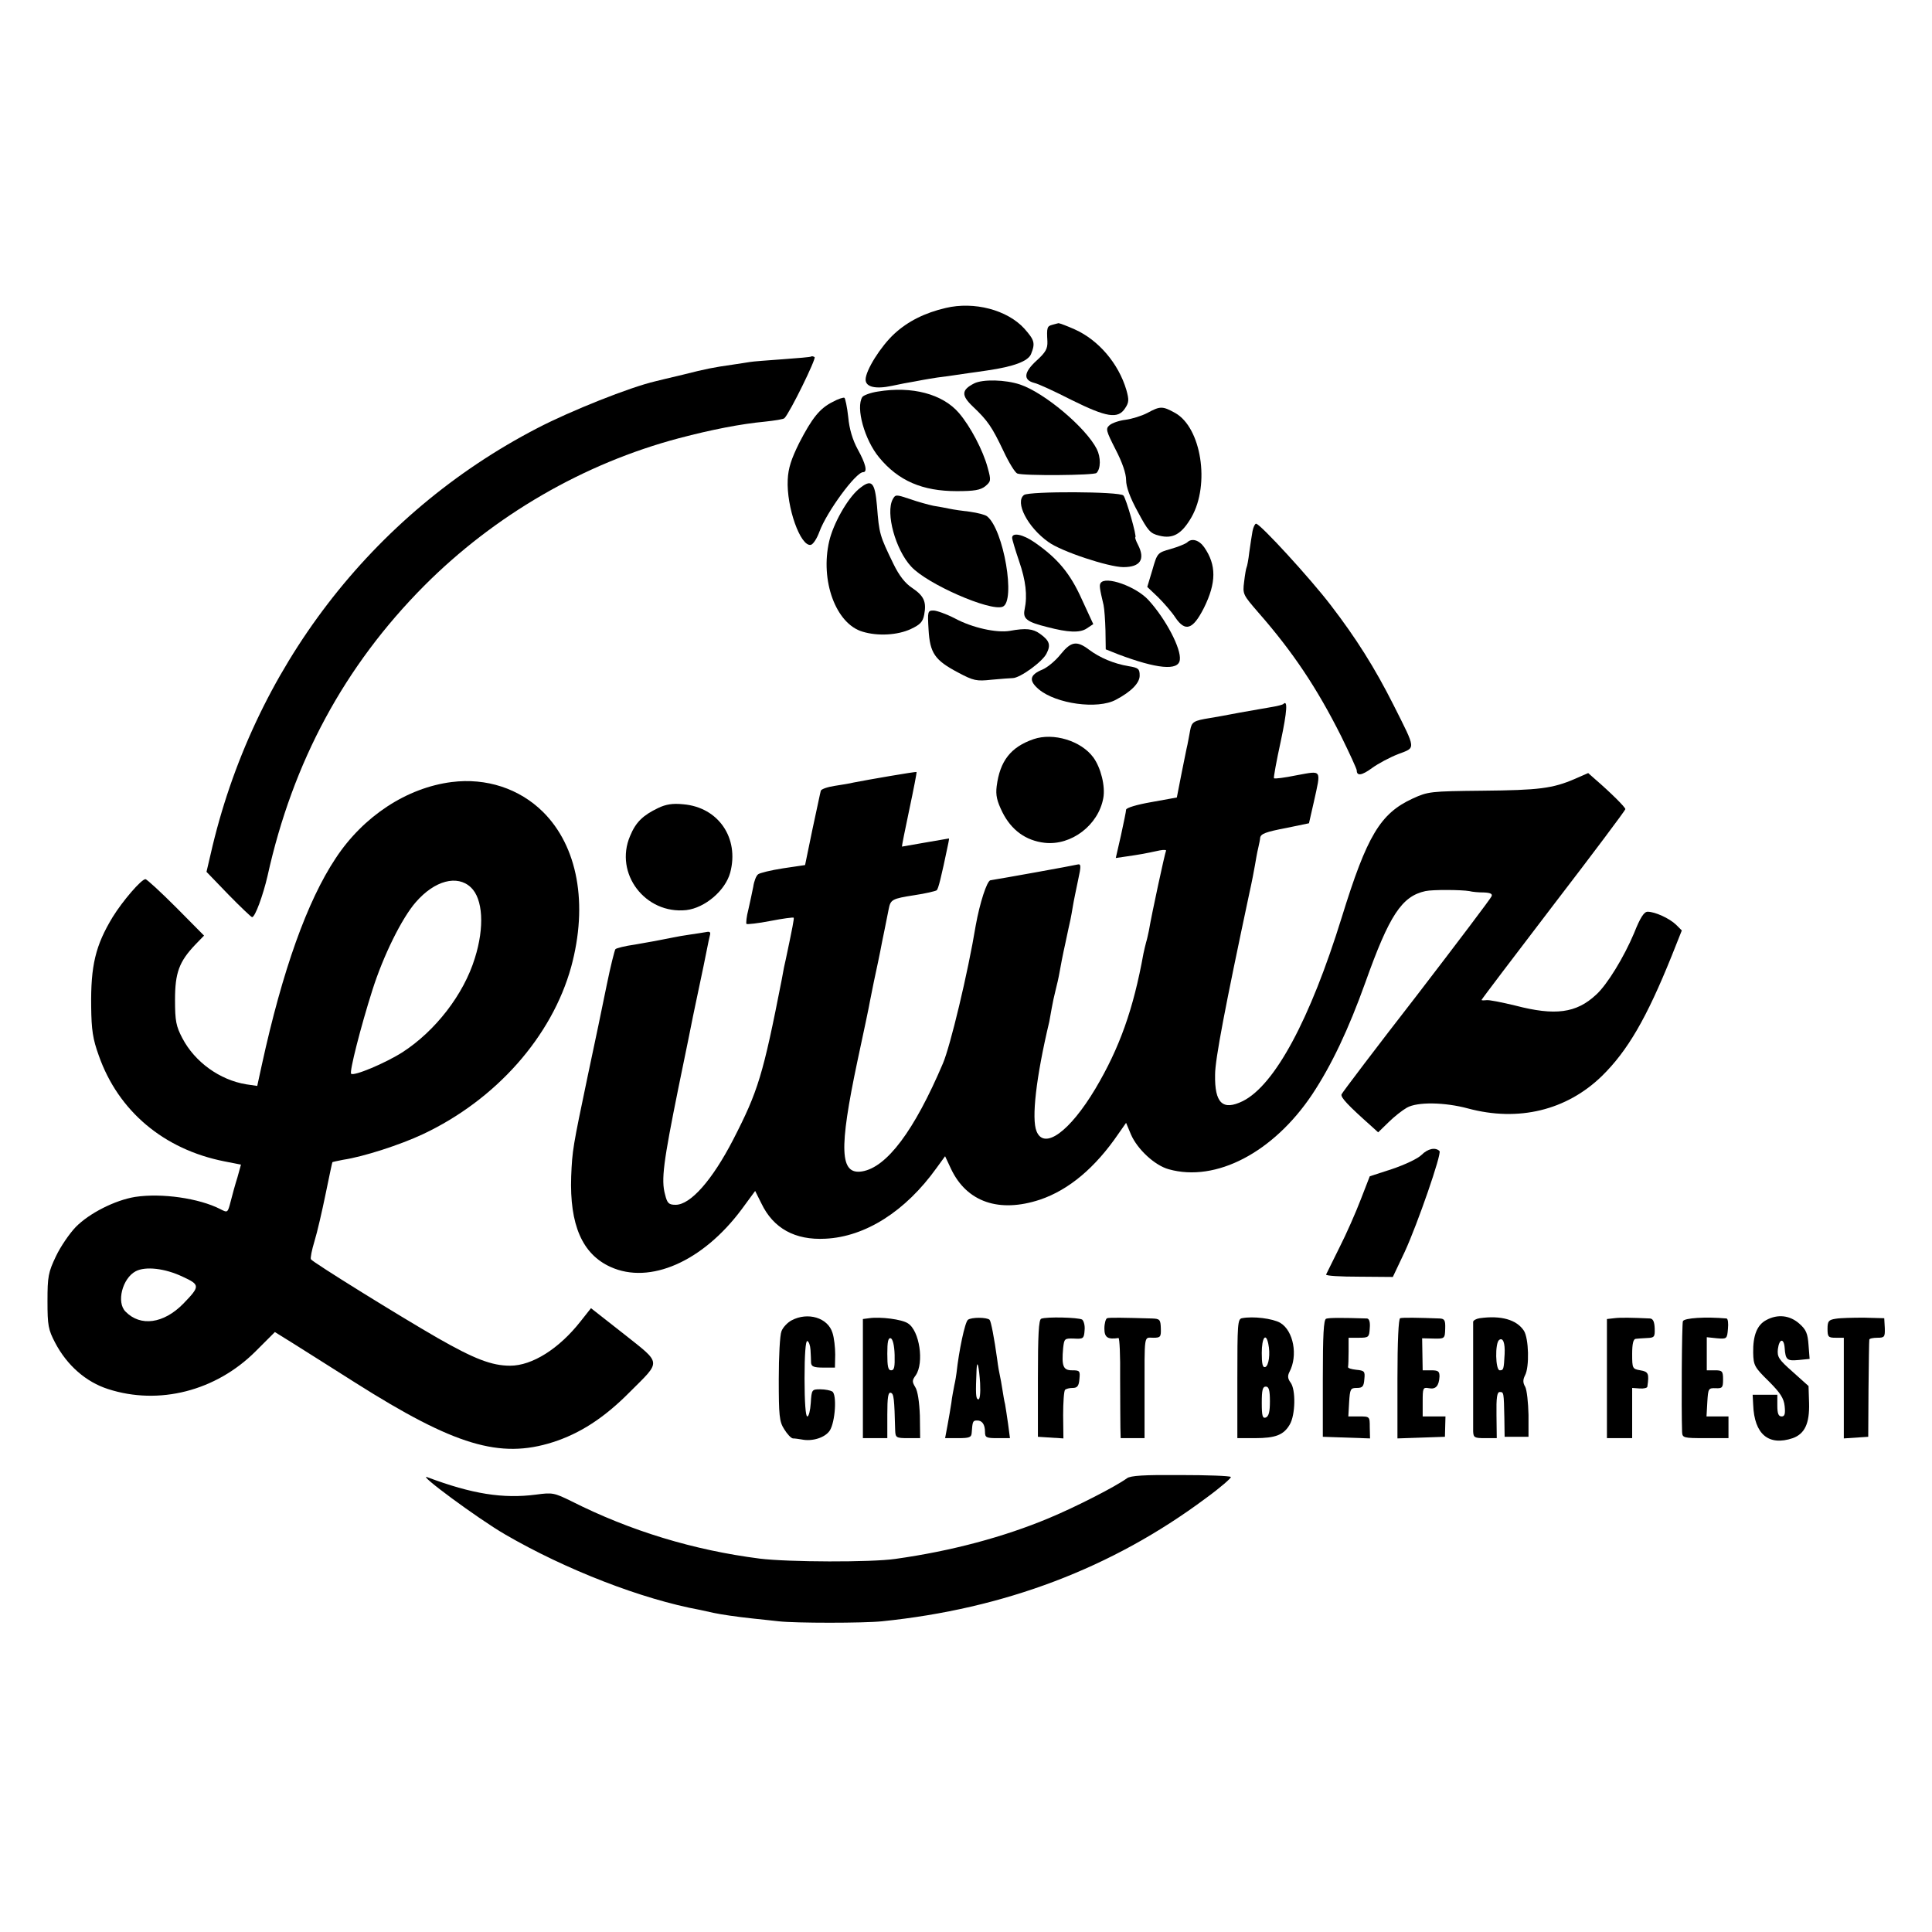 <?xml version="1.0" standalone="no"?>
<!DOCTYPE svg PUBLIC "-//W3C//DTD SVG 20010904//EN"
 "http://www.w3.org/TR/2001/REC-SVG-20010904/DTD/svg10.dtd">
<svg version="1.0" xmlns="http://www.w3.org/2000/svg"
 width="712pt" height="712pt" viewBox="0 0 712 712"
 preserveAspectRatio="xMidYMid meet">
<g transform="translate(0,712) scale(0.1,-0.1)"
fill="#000000" stroke="none">
<path d="M3485 5985 c-77 -18 -139 -49 -189 -95 -50 -46 -106 -135 -106 -169
0 -27 36 -36 97 -23 27 6 64 13 83 16 19 4 44 8 55 10 11 2 43 7 70 10 28 4
61 9 75 11 14 2 45 6 70 10 96 14 150 34 160 61 16 40 12 51 -25 93 -63 69
-185 101 -290 76z"/>
<path d="M3878 5923 c-19 -5 -21 -10 -18 -61 1 -27 -6 -40 -40 -71 -47 -43
-50 -71 -9 -82 15 -3 77 -32 138 -63 129 -64 171 -71 197 -31 15 22 15 32 5
68 -29 98 -103 184 -190 223 -29 13 -56 23 -60 23 -3 -1 -14 -3 -23 -6z"/>
<path d="M2989 5806 c-2 -2 -49 -6 -105 -10 -55 -4 -109 -8 -120 -10 -10 -2
-40 -6 -65 -10 -70 -10 -96 -15 -183 -37 -45 -11 -90 -21 -100 -24 -95 -22
-313 -109 -436 -173 -610 -316 -1049 -888 -1204 -1571 l-15 -64 81 -84 c45
-46 84 -83 87 -83 11 0 40 79 57 152 93 421 284 774 577 1069 259 260 588 451
939 544 121 32 230 53 316 61 37 4 70 9 73 13 20 20 118 220 111 225 -5 3 -11
4 -13 2z"/>
<path d="M3590 5707 c-47 -24 -48 -44 -5 -85 56 -53 71 -76 113 -164 20 -43
43 -80 51 -83 22 -9 283 -7 292 2 16 16 16 58 1 88 -40 79 -193 208 -283 238
-54 18 -137 20 -169 4z"/>
<path d="M3235 5677 c-27 -4 -53 -14 -57 -20 -25 -39 8 -158 62 -223 71 -86
159 -124 286 -124 65 0 87 4 105 18 21 18 22 21 9 68 -17 64 -64 153 -106 202
-60 70 -173 100 -299 79z"/>
<path d="M3069 5639 c-48 -24 -76 -59 -124 -152 -29 -59 -40 -92 -42 -135 -5
-101 47 -247 85 -240 9 2 23 24 32 49 27 73 134 219 161 219 17 0 9 32 -20 84
-19 35 -31 75 -35 119 -4 37 -11 69 -14 71 -4 2 -23 -4 -43 -15z"/>
<path d="M4228 5598 c-21 -11 -57 -22 -80 -25 -24 -3 -50 -12 -59 -20 -15 -13
-13 -20 22 -89 25 -48 39 -89 39 -113 0 -25 14 -64 43 -117 38 -71 46 -80 79
-88 51 -13 83 6 119 68 69 121 36 330 -60 384 -47 26 -55 26 -103 0z"/>
<path d="M3164 5317 c-42 -36 -93 -127 -108 -191 -34 -145 24 -305 123 -334
56 -17 129 -13 178 10 34 16 44 26 49 53 9 47 -1 69 -44 98 -26 17 -48 45 -69
88 -51 105 -53 111 -61 214 -8 91 -20 102 -68 62z"/>
<path d="M3774 5296 c-35 -26 13 -119 89 -173 47 -35 223 -93 277 -93 63 0 81
29 54 82 -8 15 -12 28 -10 28 7 0 -34 144 -44 154 -14 15 -346 16 -366 2z"/>
<path d="M3290 5280 c-27 -50 10 -186 68 -248 58 -64 291 -166 337 -148 49 19
4 284 -57 333 -7 6 -35 13 -63 17 -27 3 -61 8 -75 11 -14 3 -41 8 -60 11 -19
4 -59 15 -87 25 -51 17 -53 17 -63 -1z"/>
<path d="M4616 5163 c-3 -16 -8 -50 -12 -78 -3 -27 -8 -53 -10 -56 -2 -4 -6
-27 -9 -53 -6 -46 -4 -48 53 -114 127 -145 215 -277 304 -454 32 -65 58 -122
58 -127 0 -22 19 -19 57 9 22 16 65 39 96 51 65 25 67 13 -17 180 -70 139
-139 248 -232 369 -74 97 -260 300 -275 300 -4 0 -10 -12 -13 -27z"/>
<path d="M3730 5138 c0 -6 12 -46 26 -87 24 -70 31 -125 20 -177 -7 -34 7 -46
84 -65 76 -20 120 -22 145 -5 l24 16 -42 91 c-43 96 -89 151 -174 210 -43 30
-83 38 -83 17z"/>
<path d="M4375 5121 c-6 -5 -32 -16 -60 -24 -49 -14 -50 -14 -68 -77 l-19 -63
40 -38 c21 -21 50 -54 63 -74 37 -55 65 -46 106 35 46 93 46 158 1 223 -19 27
-46 35 -63 18z"/>
<path d="M4056 4971 c-5 -8 -4 -18 11 -81 3 -14 6 -56 7 -94 l1 -69 45 -18
c143 -54 223 -62 228 -21 6 41 -52 151 -115 220 -46 51 -160 91 -177 63z"/>
<path d="M3422 4800 c5 -87 23 -113 108 -158 58 -31 69 -33 124 -27 34 3 69 6
78 6 27 0 111 61 125 91 16 31 11 47 -24 72 -26 19 -52 22 -112 11 -48 -8
-137 11 -202 46 -31 16 -67 29 -79 29 -21 0 -22 -3 -18 -70z"/>
<path d="M3909 4709 c-18 -23 -48 -48 -66 -56 -49 -20 -53 -41 -14 -74 64 -53
216 -74 283 -38 57 30 88 62 88 89 0 25 -4 29 -41 35 -54 9 -106 31 -146 61
-45 34 -66 30 -104 -17z"/>
<path d="M4729 4525 c-3 -2 -20 -7 -39 -10 -19 -3 -73 -13 -120 -21 -47 -9
-96 -18 -110 -20 -62 -10 -68 -14 -74 -46 -3 -18 -8 -42 -10 -53 -3 -11 -12
-59 -22 -107 l-17 -87 -94 -17 c-52 -9 -93 -21 -93 -28 0 -6 -9 -49 -19 -95
l-19 -83 41 6 c42 6 66 10 121 22 16 3 26 2 23 -2 -4 -8 -52 -229 -63 -294 -3
-14 -7 -33 -10 -42 -3 -10 -7 -29 -10 -42 -37 -205 -88 -348 -177 -498 -95
-159 -189 -227 -217 -157 -19 46 -2 198 47 404 2 11 6 34 9 50 3 17 9 46 14
65 5 19 12 50 15 68 3 18 12 65 21 105 8 39 17 79 19 88 2 9 6 32 9 50 3 19
12 61 19 95 12 54 11 61 -2 58 -15 -4 -287 -53 -321 -58 -13 -3 -39 -83 -54
-166 -29 -176 -94 -446 -121 -509 -106 -249 -207 -383 -298 -398 -82 -13 -86
80 -17 407 23 107 44 206 46 220 4 22 24 119 30 145 1 6 5 23 8 39 3 16 10 52
16 80 6 28 12 62 15 75 7 36 12 39 95 52 41 6 78 15 82 18 6 5 16 44 43 174 2
9 3 17 2 17 -1 0 -40 -7 -87 -15 -47 -8 -86 -15 -86 -15 -1 0 11 61 27 136 16
75 28 138 27 139 -3 2 -177 -28 -233 -39 -11 -3 -42 -8 -68 -12 -27 -4 -50
-12 -52 -18 -2 -6 -15 -70 -31 -143 l-27 -131 -81 -12 c-45 -7 -86 -17 -92
-22 -7 -5 -15 -25 -18 -46 -4 -20 -12 -58 -18 -84 -7 -26 -9 -50 -7 -53 3 -2
42 2 88 11 46 9 84 14 86 12 2 -3 -4 -35 -29 -153 -3 -11 -10 -45 -15 -75 -69
-352 -87 -411 -179 -590 -77 -149 -157 -240 -212 -240 -25 0 -31 5 -39 38 -15
54 -6 120 49 392 28 135 52 254 54 265 2 11 12 56 21 100 17 80 20 95 31 150
3 17 8 38 10 47 4 13 0 16 -14 13 -11 -2 -37 -6 -58 -9 -22 -3 -50 -8 -64 -11
-54 -11 -77 -15 -140 -26 -36 -5 -68 -13 -72 -17 -3 -4 -18 -63 -32 -132 -14
-69 -45 -219 -70 -335 -55 -263 -57 -273 -61 -371 -6 -178 41 -286 145 -333
145 -66 340 20 483 212 l50 68 23 -46 c44 -92 124 -136 236 -130 147 7 295
101 409 260 l32 44 22 -47 c58 -122 177 -163 328 -113 106 36 203 117 289 243
l28 40 18 -43 c24 -55 88 -114 139 -128 174 -49 386 62 529 276 71 107 134
240 196 413 88 247 134 317 221 336 27 6 134 5 162 0 11 -3 35 -5 54 -5 23 -1
32 -5 28 -14 -3 -8 -127 -172 -276 -366 -150 -193 -274 -357 -277 -364 -4 -11
23 -40 113 -120 l22 -20 38 37 c21 21 52 45 68 54 39 22 140 20 225 -3 186
-50 363 -7 493 119 95 93 165 213 258 444 l37 93 -21 21 c-25 24 -78 48 -105
48 -13 0 -27 -21 -50 -79 -37 -88 -99 -190 -140 -227 -73 -68 -151 -78 -297
-40 -50 12 -98 22 -108 20 -9 -1 -17 -1 -17 1 0 2 119 159 265 350 146 190
265 349 265 353 0 7 -52 59 -111 110 l-26 23 -48 -21 c-83 -36 -134 -42 -340
-44 -194 -2 -202 -3 -259 -29 -119 -55 -168 -136 -261 -437 -117 -378 -247
-619 -365 -678 -74 -36 -104 -8 -102 98 0 55 37 249 126 667 9 40 18 87 21
105 3 18 8 47 12 63 4 17 7 33 7 37 2 15 19 22 98 37 l82 17 18 79 c27 122 31
115 -63 98 -44 -9 -82 -14 -84 -11 -2 2 9 63 25 136 24 113 26 155 9 137z"/>
<path d="M3809 4396 c-84 -29 -124 -80 -136 -174 -4 -33 1 -54 21 -95 33 -66
86 -105 156 -113 98 -11 198 65 216 165 8 43 -9 112 -37 150 -45 61 -147 92
-220 67z"/>
<path d="M1665 4238 c-166 -21 -326 -126 -428 -281 -105 -158 -196 -413 -272
-761 l-17 -78 -41 6 c-97 16 -189 82 -235 170 -23 44 -27 63 -27 141 0 100 15
141 75 204 l32 33 -103 104 c-57 57 -108 104 -113 104 -15 0 -84 -80 -121
-140 -63 -104 -81 -178 -79 -330 1 -86 6 -119 28 -180 72 -205 240 -346 463
-390 l61 -12 -13 -47 c-8 -25 -19 -65 -25 -89 -11 -42 -11 -42 -38 -28 -78 40
-216 60 -314 45 -74 -12 -169 -60 -219 -111 -23 -24 -56 -72 -73 -108 -28 -59
-31 -74 -31 -165 0 -90 3 -105 28 -153 44 -84 114 -145 195 -171 188 -61 398
-7 544 139 l71 71 66 -41 c36 -23 140 -88 231 -146 365 -231 532 -281 727
-219 100 32 189 89 284 185 117 117 119 102 -22 214 l-121 95 -38 -48 c-80
-102 -179 -164 -260 -164 -68 0 -132 25 -267 102 -146 84 -460 279 -467 290
-3 4 3 34 13 67 10 32 28 111 41 174 13 63 24 116 25 117 1 1 19 5 40 9 74 11
210 55 293 94 270 127 476 360 547 617 63 232 24 444 -104 571 -87 86 -209
126 -336 110z m70 -388 c45 -42 51 -147 15 -261 -41 -134 -146 -269 -267 -347
-63 -40 -179 -89 -189 -79 -7 7 36 175 78 307 40 127 109 267 161 326 69 79
152 101 202 54z m-1062 -1435 c65 -30 65 -35 2 -100 -72 -73 -157 -85 -212
-29 -35 34 -12 123 37 149 36 19 108 11 173 -20z"/>
<path d="M2425 4142 c-56 -27 -82 -52 -103 -103 -59 -138 56 -289 207 -273 69
8 144 72 162 138 34 127 -43 241 -173 252 -39 4 -64 0 -93 -14z"/>
<path d="M5239 2864 c-14 -14 -61 -36 -108 -52 l-83 -27 -33 -85 c-18 -47 -53
-127 -79 -178 -25 -50 -47 -95 -49 -99 -1 -5 54 -8 122 -8 l124 -1 44 93 c47
102 137 362 128 371 -15 15 -43 9 -66 -14z"/>
<path d="M2917 2254 c-15 -8 -32 -26 -37 -40 -6 -14 -10 -94 -10 -177 0 -134
2 -156 20 -184 11 -18 25 -33 32 -34 7 0 22 -2 33 -4 39 -8 86 7 103 33 20 31
27 133 9 144 -7 4 -26 8 -44 8 -31 0 -32 -1 -35 -50 -2 -28 -7 -50 -13 -50 -6
0 -10 53 -10 140 0 88 4 139 10 138 6 -2 11 -16 12 -33 1 -16 2 -38 2 -47 1
-14 10 -18 45 -18 l43 0 1 48 c0 26 -4 62 -10 80 -17 56 -91 78 -151 46z"/>
<path d="M3203 2262 l-23 -3 0 -220 0 -219 45 0 45 0 0 86 c0 64 3 85 13 81
11 -3 13 -21 16 -139 1 -26 4 -28 47 -28 l45 0 -1 83 c-2 51 -8 91 -17 105
-12 20 -12 25 2 44 31 46 14 164 -29 191 -22 15 -101 25 -143 19z m94 -135 c1
-44 -1 -57 -13 -57 -11 0 -14 14 -14 61 0 44 3 60 13 57 7 -3 13 -26 14 -61z"/>
<path d="M3567 2256 c-11 -9 -33 -113 -42 -196 -1 -8 -4 -28 -8 -45 -3 -16 -9
-46 -11 -65 -3 -19 -9 -56 -14 -82 l-9 -48 48 0 c42 0 49 3 50 20 3 41 4 45
19 45 19 1 30 -14 30 -42 0 -21 5 -23 46 -23 l46 0 -7 53 c-4 28 -9 61 -11 72
-3 11 -7 36 -10 55 -3 19 -7 42 -9 50 -2 8 -7 35 -10 60 -11 80 -23 141 -28
146 -10 10 -68 10 -80 0z m45 -233 c2 -39 -1 -62 -7 -60 -9 2 -10 19 -6 111 2
40 9 9 13 -51z"/>
<path d="M3837 2260 c-9 -4 -12 -59 -12 -220 l0 -215 47 -3 47 -3 -1 86 c0 47
3 89 7 93 4 4 16 7 28 7 17 0 23 7 25 33 3 30 1 32 -27 32 -33 0 -39 15 -33
82 4 35 5 36 40 35 34 -2 37 0 39 30 2 18 -3 35 -9 40 -14 8 -132 11 -151 3z"/>
<path d="M4080 2262 c-5 -2 -10 -19 -10 -38 0 -33 12 -41 52 -35 4 0 7 -66 6
-147 0 -81 1 -164 1 -184 l1 -38 44 0 44 0 0 158 c0 232 -3 212 32 212 27 0
29 3 28 35 -1 32 -4 35 -32 36 -104 3 -157 4 -166 1z"/>
<path d="M4577 2262 c-16 -3 -17 -22 -17 -223 l0 -219 65 0 c76 0 106 12 128
50 21 35 23 129 3 155 -11 15 -11 25 -4 39 32 60 15 152 -34 181 -28 16 -100
25 -141 17z m97 -94 c8 -37 2 -81 -11 -86 -10 -3 -13 12 -13 52 0 56 15 77 24
34z m6 -212 c0 -39 -4 -55 -15 -60 -12 -4 -15 5 -15 54 0 47 3 60 15 60 11 0
15 -13 15 -54z"/>
<path d="M4887 2260 c-9 -4 -12 -60 -12 -220 l0 -215 87 -3 87 -3 -1 41 c0 40
0 40 -40 40 l-39 0 3 53 c3 48 5 52 28 52 21 0 26 5 28 32 3 29 1 32 -30 35
-18 2 -32 6 -30 11 1 4 2 30 2 57 l0 50 38 0 c36 0 38 2 40 35 2 23 -2 35 -10
36 -92 3 -141 3 -151 -1z"/>
<path d="M5160 2262 c-6 -2 -10 -85 -10 -223 l0 -220 88 3 87 3 1 38 1 37 -42
0 -42 0 0 54 c0 51 1 54 23 50 25 -5 37 8 39 43 0 19 -4 23 -31 23 l-31 0 -1
59 -1 59 42 -1 c41 -1 42 0 43 36 1 31 -2 37 -20 38 -79 3 -137 4 -146 1z"/>
<path d="M5453 2262 c-13 -2 -23 -8 -24 -13 0 -5 0 -92 0 -194 0 -102 0 -196
0 -210 1 -23 5 -25 44 -25 l43 0 -1 85 c-1 64 2 85 12 85 15 0 15 -1 17 -95
l1 -70 44 0 44 0 0 81 c-1 45 -6 91 -12 103 -9 15 -9 26 -1 42 17 31 14 137
-4 165 -27 41 -85 57 -163 46z m92 -132 c-3 -57 -4 -60 -18 -60 -16 0 -18 101
-2 112 14 10 22 -11 20 -52z"/>
<path d="M5949 2262 l-27 -3 0 -220 0 -219 47 0 46 0 0 93 0 92 28 -2 c15 -1
28 2 28 7 7 48 4 55 -26 60 -29 5 -30 7 -30 60 0 37 4 55 13 56 6 1 25 2 42 3
27 1 29 4 28 36 -1 24 -6 35 -17 36 -64 3 -110 4 -132 1z"/>
<path d="M6202 2251 c-4 -11 -6 -321 -3 -408 1 -22 5 -23 86 -23 l85 0 0 40 0
40 -41 0 -40 0 3 53 c3 50 4 52 31 51 24 -1 27 2 27 32 0 31 -3 34 -30 34
l-30 0 0 61 0 61 38 -4 c36 -3 37 -2 40 35 2 20 0 37 -5 38 -77 7 -156 2 -161
-10z"/>
<path d="M6509 2255 c-34 -18 -49 -57 -48 -120 1 -47 5 -54 57 -105 43 -43 56
-63 59 -92 3 -29 0 -38 -11 -38 -12 0 -16 11 -16 40 l0 40 -45 0 -46 0 2 -37
c4 -109 57 -153 146 -123 44 16 62 54 60 129 l-2 63 -58 52 c-52 46 -58 55
-55 84 5 39 22 42 25 5 3 -45 9 -49 52 -45 l40 4 -4 51 c-3 43 -9 57 -34 79
-35 31 -80 36 -122 13z"/>
<path d="M6765 2260 c-26 -4 -30 -9 -30 -37 0 -30 3 -33 30 -33 l30 0 0 -185
0 -186 45 3 45 3 1 175 c1 96 2 178 3 183 0 4 14 7 30 7 26 0 28 3 27 36 l-2
36 -75 2 c-41 0 -87 -1 -104 -4z"/>
<path d="M4153 1672 c-41 -30 -187 -105 -288 -147 -165 -69 -358 -121 -565
-150 -88 -13 -395 -12 -500 1 -243 31 -477 102 -693 211 -65 32 -71 33 -131
25 -122 -16 -236 2 -401 64 -42 16 187 -153 285 -210 225 -131 507 -240 720
-279 14 -3 36 -8 50 -11 29 -6 81 -14 147 -21 27 -3 68 -7 93 -10 61 -7 312
-7 380 0 452 46 848 196 1193 453 55 40 96 76 93 79 -4 4 -87 7 -186 7 -134 1
-184 -2 -197 -12z"/>
</g>
</svg>

